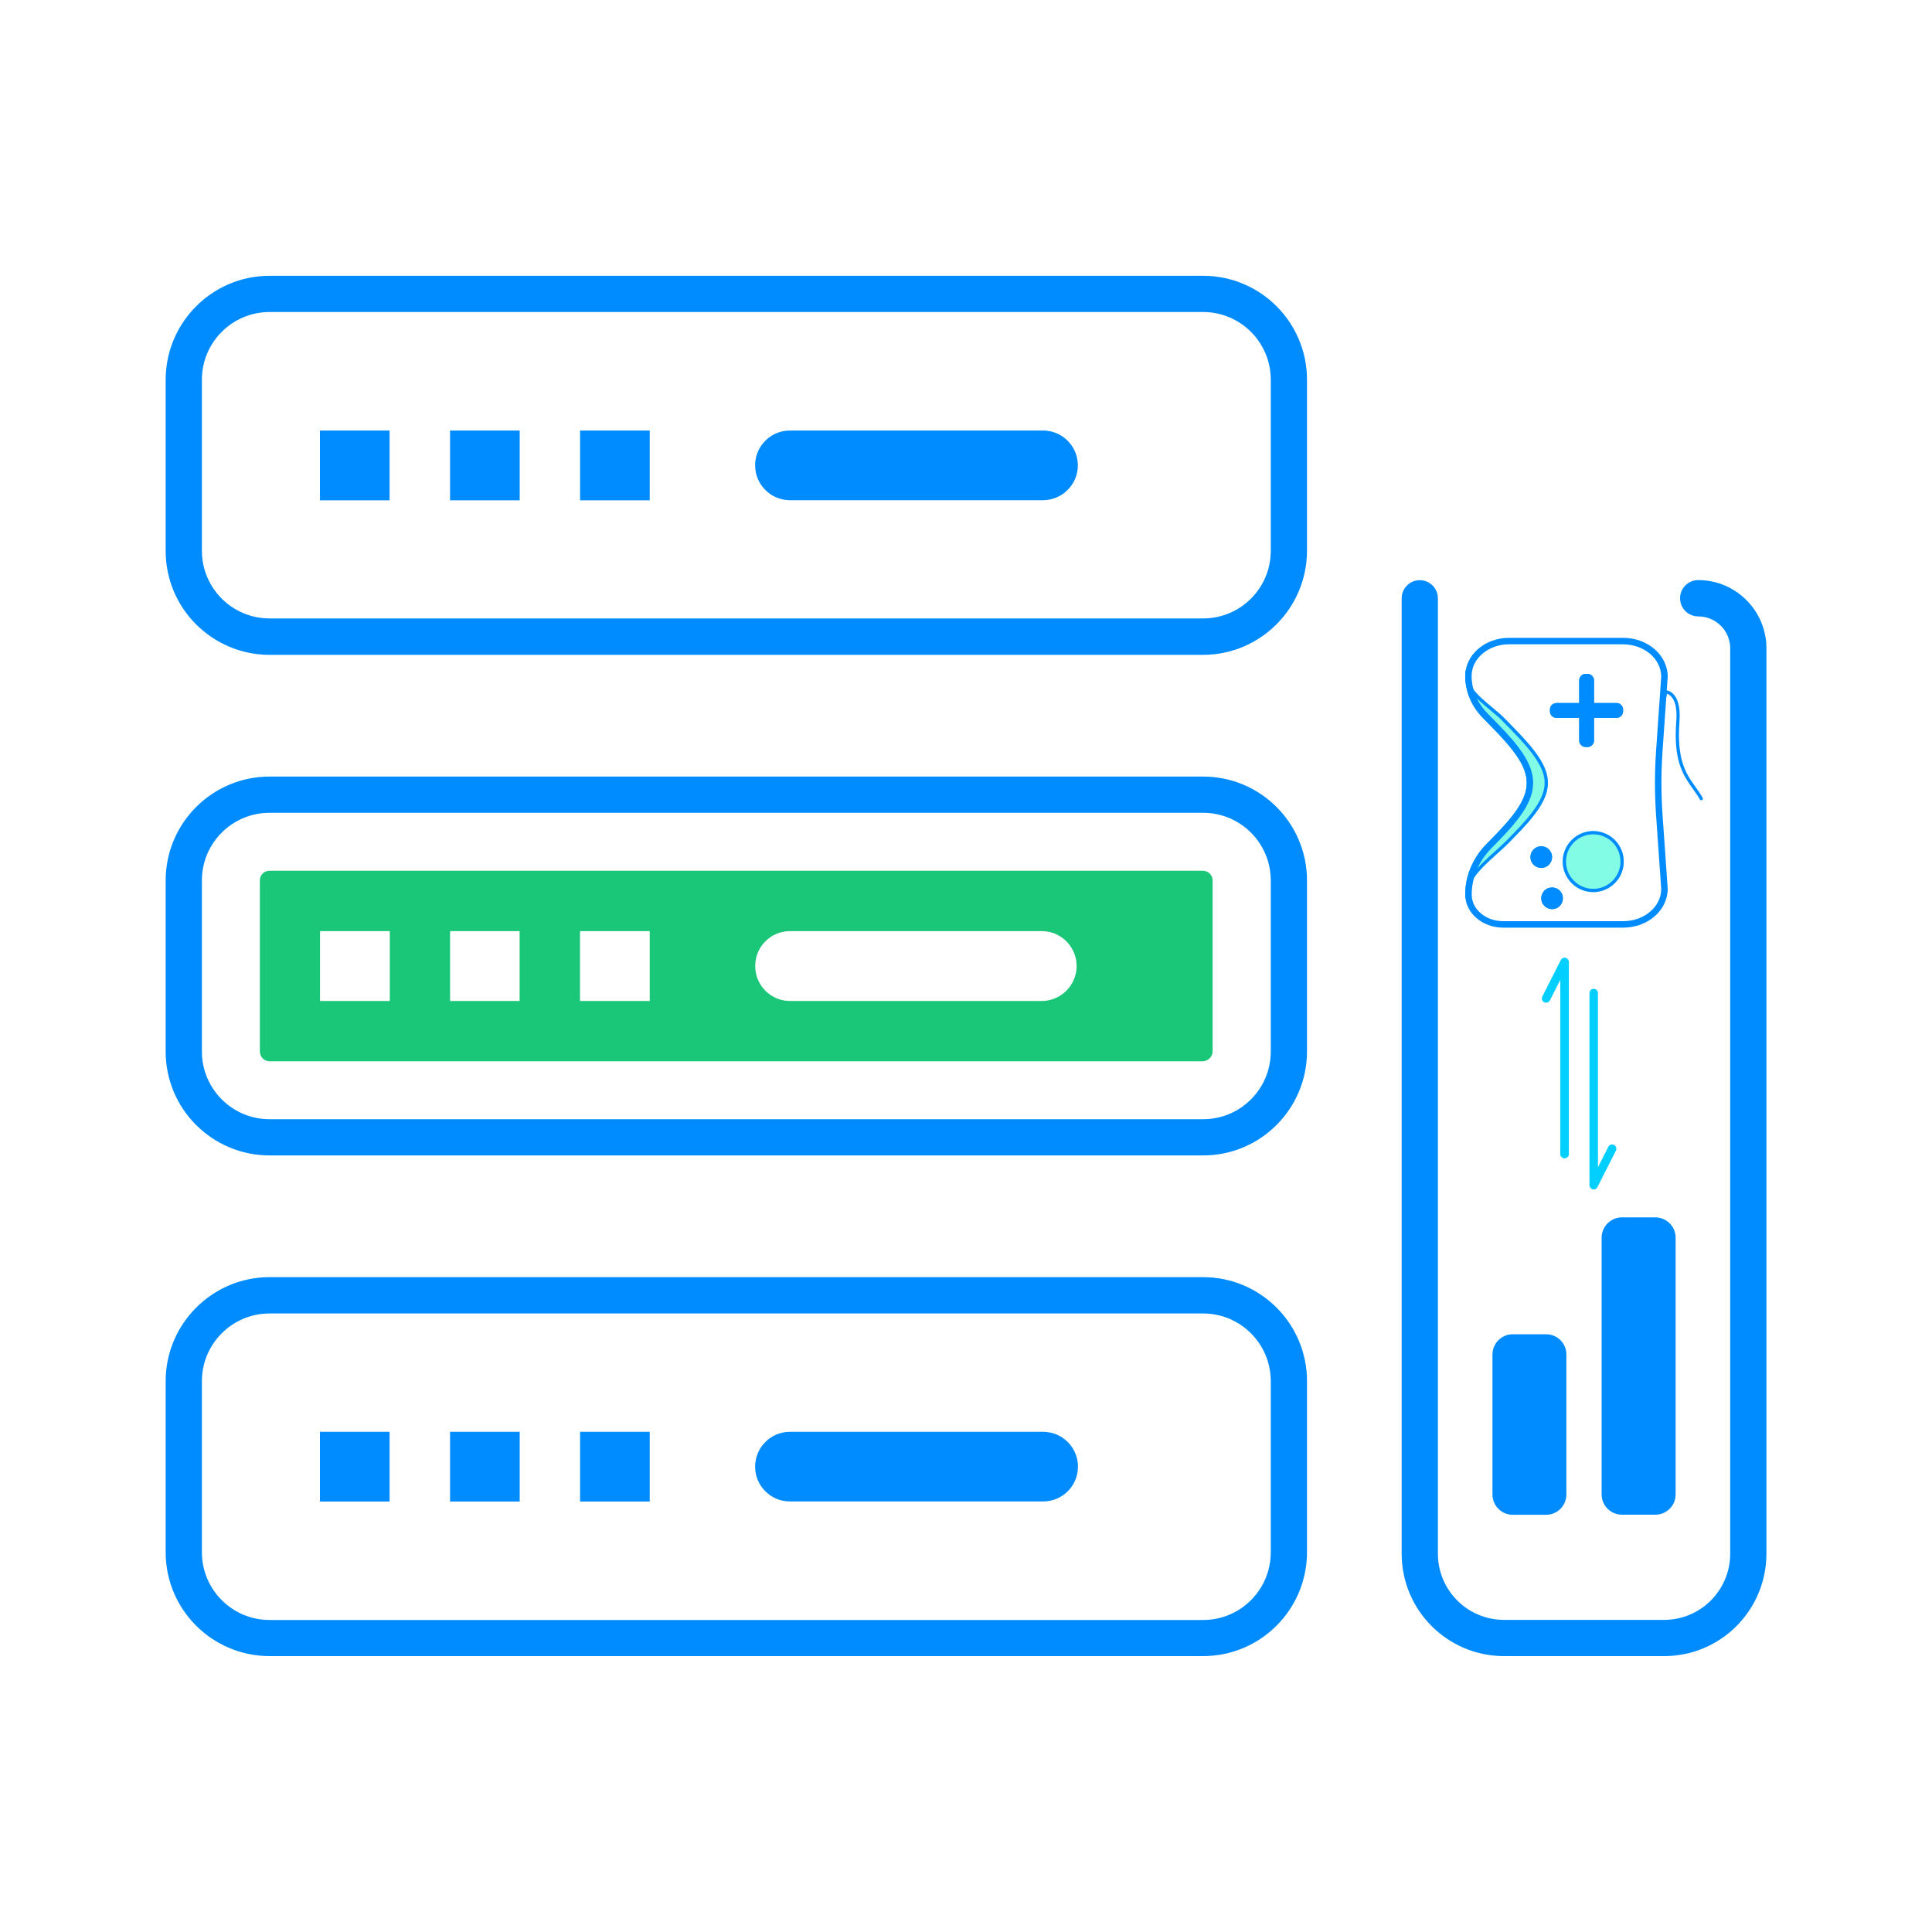 <?xml version="1.0" encoding="utf-8"?>
<!-- Generator: Adobe Illustrator 26.5.0, SVG Export Plug-In . SVG Version: 6.00 Build 0)  -->
<svg version="1.1" id="图层_1" xmlns="http://www.w3.org/2000/svg" xmlns:xlink="http://www.w3.org/1999/xlink" x="0px" y="0px"
	 viewBox="0 0 2000 2000" style="enable-background:new 0 0 2000 2000;" xml:space="preserve">
<style type="text/css">
	.st0{fill:#008CFF;}
	.st1{fill:#1AC678;}
	.st2{fill:#83FCE5;}
	.st3{fill:#00CFFF;}
</style>
<path class="st0" d="M1245.4,677.9H279c-59.4-0.1-107.5-48.2-107.5-107.6V393.1c0-59.3,48.3-107.6,107.5-107.6h966.5
	c59.3,0,107.5,48.2,107.5,107.6v177.1C1352.9,629.6,1304.8,677.8,1245.4,677.9L1245.4,677.9z M279,323c-38.6,0-70,31.4-70,70.1
	v177.1c0,38.6,31.4,70,70,70h966.5c38.7,0,70-31.4,70-70V393.1c0-38.7-31.4-70.1-70-70.1H279z"/>
<path class="st0" d="M331.2,445.7h72.1v72.2h-72.1V445.7z M465.9,445.7H538v72.2h-72.1V445.7z M600.5,445.7h72.1v72.2h-72.1V445.7z
	 M1079.8,517.8H817.7c-19.9,0-36-16.2-36-36.1c0-19.9,16.1-36,36-36h262.1c19.9,0,36,16.2,36,36.1
	C1115.8,501.6,1099.6,517.7,1079.8,517.8z"/>
<path class="st0" d="M1245.4,1196.1H279c-59.4-0.1-107.5-48.2-107.5-107.5V911.4c0-59.3,48.3-107.5,107.5-107.5h966.5
	c59.3,0,107.5,48.2,107.5,107.5v177.2C1352.9,1148,1304.8,1196.1,1245.4,1196.1L1245.4,1196.1z M279,841.4c-38.6,0-70,31.4-70,70
	v177.1c0,38.7,31.4,70.1,70,70.1h966.5c38.7,0,70-31.4,70-70.1V911.4c0-38.6-31.4-70-70-70L279,841.4L279,841.4z"/>
<path class="st1" d="M1245.3,901.4H278.8c-5.5,0.1-9.9,4.5-9.8,10c0,0,0,0.1,0,0.1v177c0,5.3,4.4,10.1,9.8,10.1h966.4
	c5.5-0.2,9.9-4.6,10.1-10.1v-177c0.1-5.5-4.4-10-9.9-10.1C1245.4,901.4,1245.4,901.4,1245.3,901.4L1245.3,901.4z M403.5,1036.2
	h-72.2v-72.3h72.2V1036.2z M537.9,1036.2h-72v-72.3h72V1036.2z M672.6,1036.2h-72.2v-72.3h72.2V1036.2z M1079.7,1036.2H817.8
	c-19.9,0-36-16.2-36-36c0-0.1,0-0.2,0-0.3c0-19.9,16.1-36,36-36h261.9c20,0.7,35.5,17.5,34.8,37.5
	C1113.7,1020.3,1098.6,1035.4,1079.7,1036.2z"/>
<path class="st0" d="M1245.4,1714.4H279c-59.4-0.1-107.5-48.2-107.5-107.5v-177.2c0-59.3,48.3-107.6,107.5-107.6h966.5
	c59.3,0,107.5,48.2,107.5,107.6v177.2C1352.9,1666.3,1304.8,1714.4,1245.4,1714.4L1245.4,1714.4z M279,1359.7
	c-38.6,0-70,31.4-70,70.1v177.1c0,38.7,31.4,70.1,70,70.1h966.5c38.7,0,70-31.4,70-70.1v-177.1c0-38.7-31.4-70.1-70-70.1H279z"/>
<path class="st0" d="M331.2,1482.2h72.1v72.2h-72.1V1482.2z M465.9,1482.2H538v72.2h-72.1V1482.2z M600.5,1482.2h72.1v72.2h-72.1
	V1482.2z M1079.8,1554.3H817.7c-19.9,0-36-16.1-36-36s16.1-36.1,36-36.1h262.1c19.9,0,36.1,16.1,36.1,36.1
	S1099.7,1554.3,1079.8,1554.3L1079.8,1554.3z"/>
<path class="st0" d="M1722.7,1714.4h-165.8c-58.5-0.1-105.8-47.4-105.9-105.9V619.4c0-10.4,8.4-18.8,18.7-18.8
	c10.4,0,18.8,8.4,18.8,18.8v989.1c0.1,37.8,30.6,68.3,68.4,68.4h165.8c37.8-0.1,68.3-30.6,68.4-68.4V671.2
	c0-18.3-14.8-33.1-33.1-33.1c-10.4,0-18.8-8.4-18.8-18.8s8.4-18.8,18.8-18.8l0,0c38.9,0,70.6,31.7,70.6,70.6v937.3
	C1828.5,1667,1781.2,1714.4,1722.7,1714.4L1722.7,1714.4z"/>
<path class="st0" d="M1713.6,1260.2h-34.5c-11.6,0-21.1,9.4-21.1,21v265.8c0,11.6,9.4,21,21.1,21h34.5c11.6,0,21-9.4,21-21v-265.9
	C1734.6,1269.7,1725.2,1260.3,1713.6,1260.2L1713.6,1260.2z M1600.5,1381.2H1566c-11.6,0-21,9.4-21,21v144.9c0,11.6,9.4,21,21,21
	h34.5c11.6,0,21-9.4,21-21v-144.9C1621.6,1390.7,1612.2,1381.2,1600.5,1381.2C1600.6,1381.2,1600.5,1381.2,1600.5,1381.2z"/>
<path class="st2" d="M1649.3,860.3c-17.4,0-31.6,14.1-31.6,31.6c0,17.4,14.1,31.6,31.6,31.6c0,0,0,0,0,0c17.4,0,31.6-14.1,31.6-31.6
	C1680.9,874.5,1666.8,860.3,1649.3,860.3C1649.3,860.3,1649.3,860.3,1649.3,860.3z"/>
<path class="st0" d="M1677.5,891.9c0,15.6-12.7,28.2-28.2,28.2s-28.2-12.7-28.2-28.2s12.6-28.2,28.2-28.2
	C1664.9,863.7,1677.5,876.3,1677.5,891.9 M1680.9,891.9c0-17.5-14.2-31.6-31.6-31.6s-31.6,14.2-31.6,31.6
	c0,17.4,14.2,31.6,31.6,31.6S1680.9,909.4,1680.9,891.9z"/>
<path class="st0" d="M1606.7,918.7c-6.2,0-11.2,5-11.2,11.2s5,11.2,11.2,11.2c0,0,0,0,0,0c6.2,0,11.2-5,11.2-11.2
	S1613,918.7,1606.7,918.7C1606.7,918.7,1606.7,918.7,1606.7,918.7z"/>
<path class="st0" d="M1611.2,929.9c0,2.5-2,4.5-4.5,4.5c-2.5,0-4.5-2-4.5-4.5c0-2.5,2-4.5,4.5-4.5
	C1609.2,925.4,1611.2,927.4,1611.2,929.9 M1617.9,929.9c0-6.2-5-11.2-11.2-11.2c-6.2,0-11.2,5-11.2,11.2c0,6.2,5,11.2,11.2,11.2
	C1612.9,941.2,1617.9,936.1,1617.9,929.9z"/>
<path class="st0" d="M1595.5,876c-6.2,0-11.2,5-11.2,11.2s5,11.2,11.2,11.2c0,0,0,0,0,0c6.2,0,11.2-5,11.2-11.2
	C1606.7,881.1,1601.7,876,1595.5,876C1595.5,876,1595.5,876,1595.5,876z"/>
<path class="st0" d="M1600,887.3c0,2.5-2,4.5-4.5,4.5c-2.5,0-4.5-2-4.5-4.5c0-2.5,2-4.5,4.5-4.5C1598,882.8,1600,884.8,1600,887.3
	 M1606.7,887.3c0-6.2-5-11.2-11.2-11.2c-6.2,0-11.2,5-11.2,11.2c0,6.2,5,11.2,11.2,11.2C1601.7,898.5,1606.7,893.5,1606.7,887.3z
	 M1720.1,728.9c0-0.1,0-0.2,0-0.3l2.8-14.1l1.4,0c0.2,0,4.5,0.1,8.3,4.4c4.9,5.4,6.9,14.7,6,27.6c-3.1,40.5,6.9,54.6,16.6,68.2
	c2.5,3.5,5.1,7.1,7.4,11.2c0.5,0.8,0.2,1.9-0.6,2.3c-0.8,0.5-1.8,0.2-2.3-0.6c-2.2-3.9-4.6-7.3-7.2-10.9c-8.7-12.3-17.8-25-17.8-56
	c0-4.4,0.2-9.2,0.6-14.4c1.1-14.9-2.2-21.9-5.1-25.1c-1.7-1.9-3.4-2.7-4.6-3l-2.2,11c-0.2,0.9-1.1,1.5-2,1.3
	C1720.7,730.4,1720.1,729.7,1720.1,728.9z"/>
<path class="st2" d="M1519.5,926.1c0-19.4,27.2-38.2,41.8-52.9l4.9-5c48.2-48.7,48.2-66.6,0.2-115.4l-9.3-9.5
	c-11.9-12.1-37.6-27.5-37.6-43.5c0-2.5-0.8-4.5-2.2-6.1c-0.3,2-0.5,4-0.5,6.1c0,15.9,6.5,31.4,18.4,43.5l9.3,9.5
	c48,48.8,48,66.7-0.2,115.4l-4.9,5c-14.6,14.7-22.6,33.5-22.6,52.9c0,1.3,0.1,2.6,0.2,3.8C1518.6,929.5,1519.5,928.3,1519.5,926.1
	L1519.5,926.1z"/>
<path class="st0" d="M1599,810.4c0,7.5-2.7,15.2-8.5,24.2c-5.5,8.5-13.7,18.1-26.7,31.2l-4.9,5c-3.2,3.2-7.1,6.7-11.2,10.4
	c-8.9,8-18.6,16.7-24.9,26c3.4-11.6,9.8-22.5,18.9-31.7l4.9-5c22.9-23.2,37.1-41.3,37.1-60.1c0-18.7-14.1-36.9-36.9-60l-9.3-9.5
	c-7.2-7.4-12.4-16-15.1-25.2c5.3,7,13.2,13.6,20.5,19.6c4.4,3.7,8.6,7.2,11.7,10.3l9.3,9.5c12.9,13.1,21.1,22.7,26.5,31.2
	C1596.3,795.3,1599,802.9,1599,810.4 M1602.4,810.4c0-16.7-12-33.3-36-57.7l-9.3-9.5c-11.9-12.1-37.6-27.5-37.6-43.5
	c0-2.5-0.8-4.5-2.2-6.1c-0.3,2-0.5,4-0.5,6.1c0,15.9,6.5,31.4,18.4,43.5l9.3,9.5c24,24.4,36,41,36,57.7c0,16.7-12,33.3-36.2,57.7
	l-4.9,5c-14.6,14.7-22.6,33.5-22.6,52.9c0,1.3,0.1,2.6,0.2,3.8c1.6-0.4,2.5-1.6,2.5-3.8c0-19.4,27.2-38.2,41.8-52.9l4.9-5
	C1590.3,843.8,1602.4,827.1,1602.4,810.4L1602.4,810.4z"/>
<path class="st0" d="M1719.7,700.3l-5.4,77.7c-0.7,10.8-1.1,21.7-1.1,32.5c0,10.9,0.4,21.9,1.1,32.7l5.4,77.2
	c-0.1,18.3-17.7,33.2-39.4,33.2H1556c-17.9,0-32.5-12.3-32.5-27.5c0-17.7,7.3-34.8,20.6-48.2l4.9-5c23.5-23.8,38.1-42.6,38.1-62.5
	c0-19.8-14.5-38.6-37.9-62.4l-9.3-9.5c-10.6-10.8-16.5-24.6-16.5-38.7c0-18.1,17.3-32.8,38.6-32.8h118.2
	C1701.9,667,1719.5,681.9,1719.7,700.3 M1726.4,920.1l-5.4-77.4c-0.7-10.7-1.1-21.5-1.1-32.2c0-10.7,0.4-21.4,1.1-32.1l5.4-77.9
	c0-22.2-20.6-40.2-46.1-40.2h-118.2c-25.1,0-45.3,17.7-45.3,39.5c0,15.9,6.5,31.4,18.4,43.5l9.3,9.5c24,24.4,36,41,36,57.7
	c0,16.7-12,33.3-36.2,57.7l-4.9,5c-14.6,14.7-22.6,33.5-22.6,52.9c0,18.9,17.6,34.2,39.3,34.2h124.2
	C1705.8,960.3,1726.4,942.3,1726.4,920.1L1726.4,920.1z"/>
<path class="st0" d="M1611.2,727.8h62.3c3.7,0,6.7,3,6.7,6.7v1.9c0,3.7-3,6.7-6.7,6.7h-62.3c-3.7,0-6.7-3-6.7-6.7v-1.9
	C1604.5,730.8,1607.5,727.8,1611.2,727.8z"/>
<path class="st0" d="M1673.5,736.4h-62.3v-1.9h62.3V736.4 M1680.2,736.4v-1.9c0-3.7-3-6.7-6.7-6.7h-62.3c-3.7,0-6.7,3-6.7,6.7v1.9
	c0,3.7,3,6.7,6.7,6.7h62.3C1677.2,743.1,1680.2,740.1,1680.2,736.4z"/>
<path class="st0" d="M1650.1,704.3v62.3c0,3.7-3,6.7-6.7,6.7l-1.9,0c-3.7,0-6.7-3-6.7-6.7v-62.3c0-3.7,3-6.7,6.7-6.7h1.9
	C1647,697.6,1650.1,700.6,1650.1,704.3z"/>
<path class="st0" d="M1643.3,766.6h-1.9v-62.3h1.9V766.6 M1650.1,766.6v-62.3c0-3.7-3-6.7-6.7-6.7h-1.9c-3.7,0-6.7,3-6.7,6.7v62.3
	c0,3.7,3,6.7,6.7,6.7l1.9,0C1647,773.3,1650.1,770.3,1650.1,766.6z"/>
<path class="st3" d="M1619.6,1199.1c-2.4,0-4.4-2-4.4-4.4c0,0,0,0,0,0v-180.3l-10.7,21.1c-1.1,2.2-3.8,3.1-5.9,2
	c-2.2-1.1-3.1-3.8-2-5.9c0,0,0,0,0,0l19.1-37.7c1.1-2.2,3.8-3.1,6-2c1.5,0.8,2.4,2.3,2.4,4v198.9
	C1624,1197.2,1622,1199.1,1619.6,1199.1L1619.6,1199.1z"/>
<path class="st3" d="M1649.8,1231.3c-2.4,0-4.4-2-4.4-4.4l0,0V1028c0-2.4,2-4.4,4.4-4.4c2.4,0,4.4,2,4.4,4.4v180.3l10.7-21.1
	c1.1-2.2,3.8-3.1,5.9-2c2.2,1.1,3.1,3.8,2,5.9c0,0,0,0,0,0l-19.1,37.7C1653,1230.4,1651.5,1231.3,1649.8,1231.3L1649.8,1231.3z"/>
</svg>
